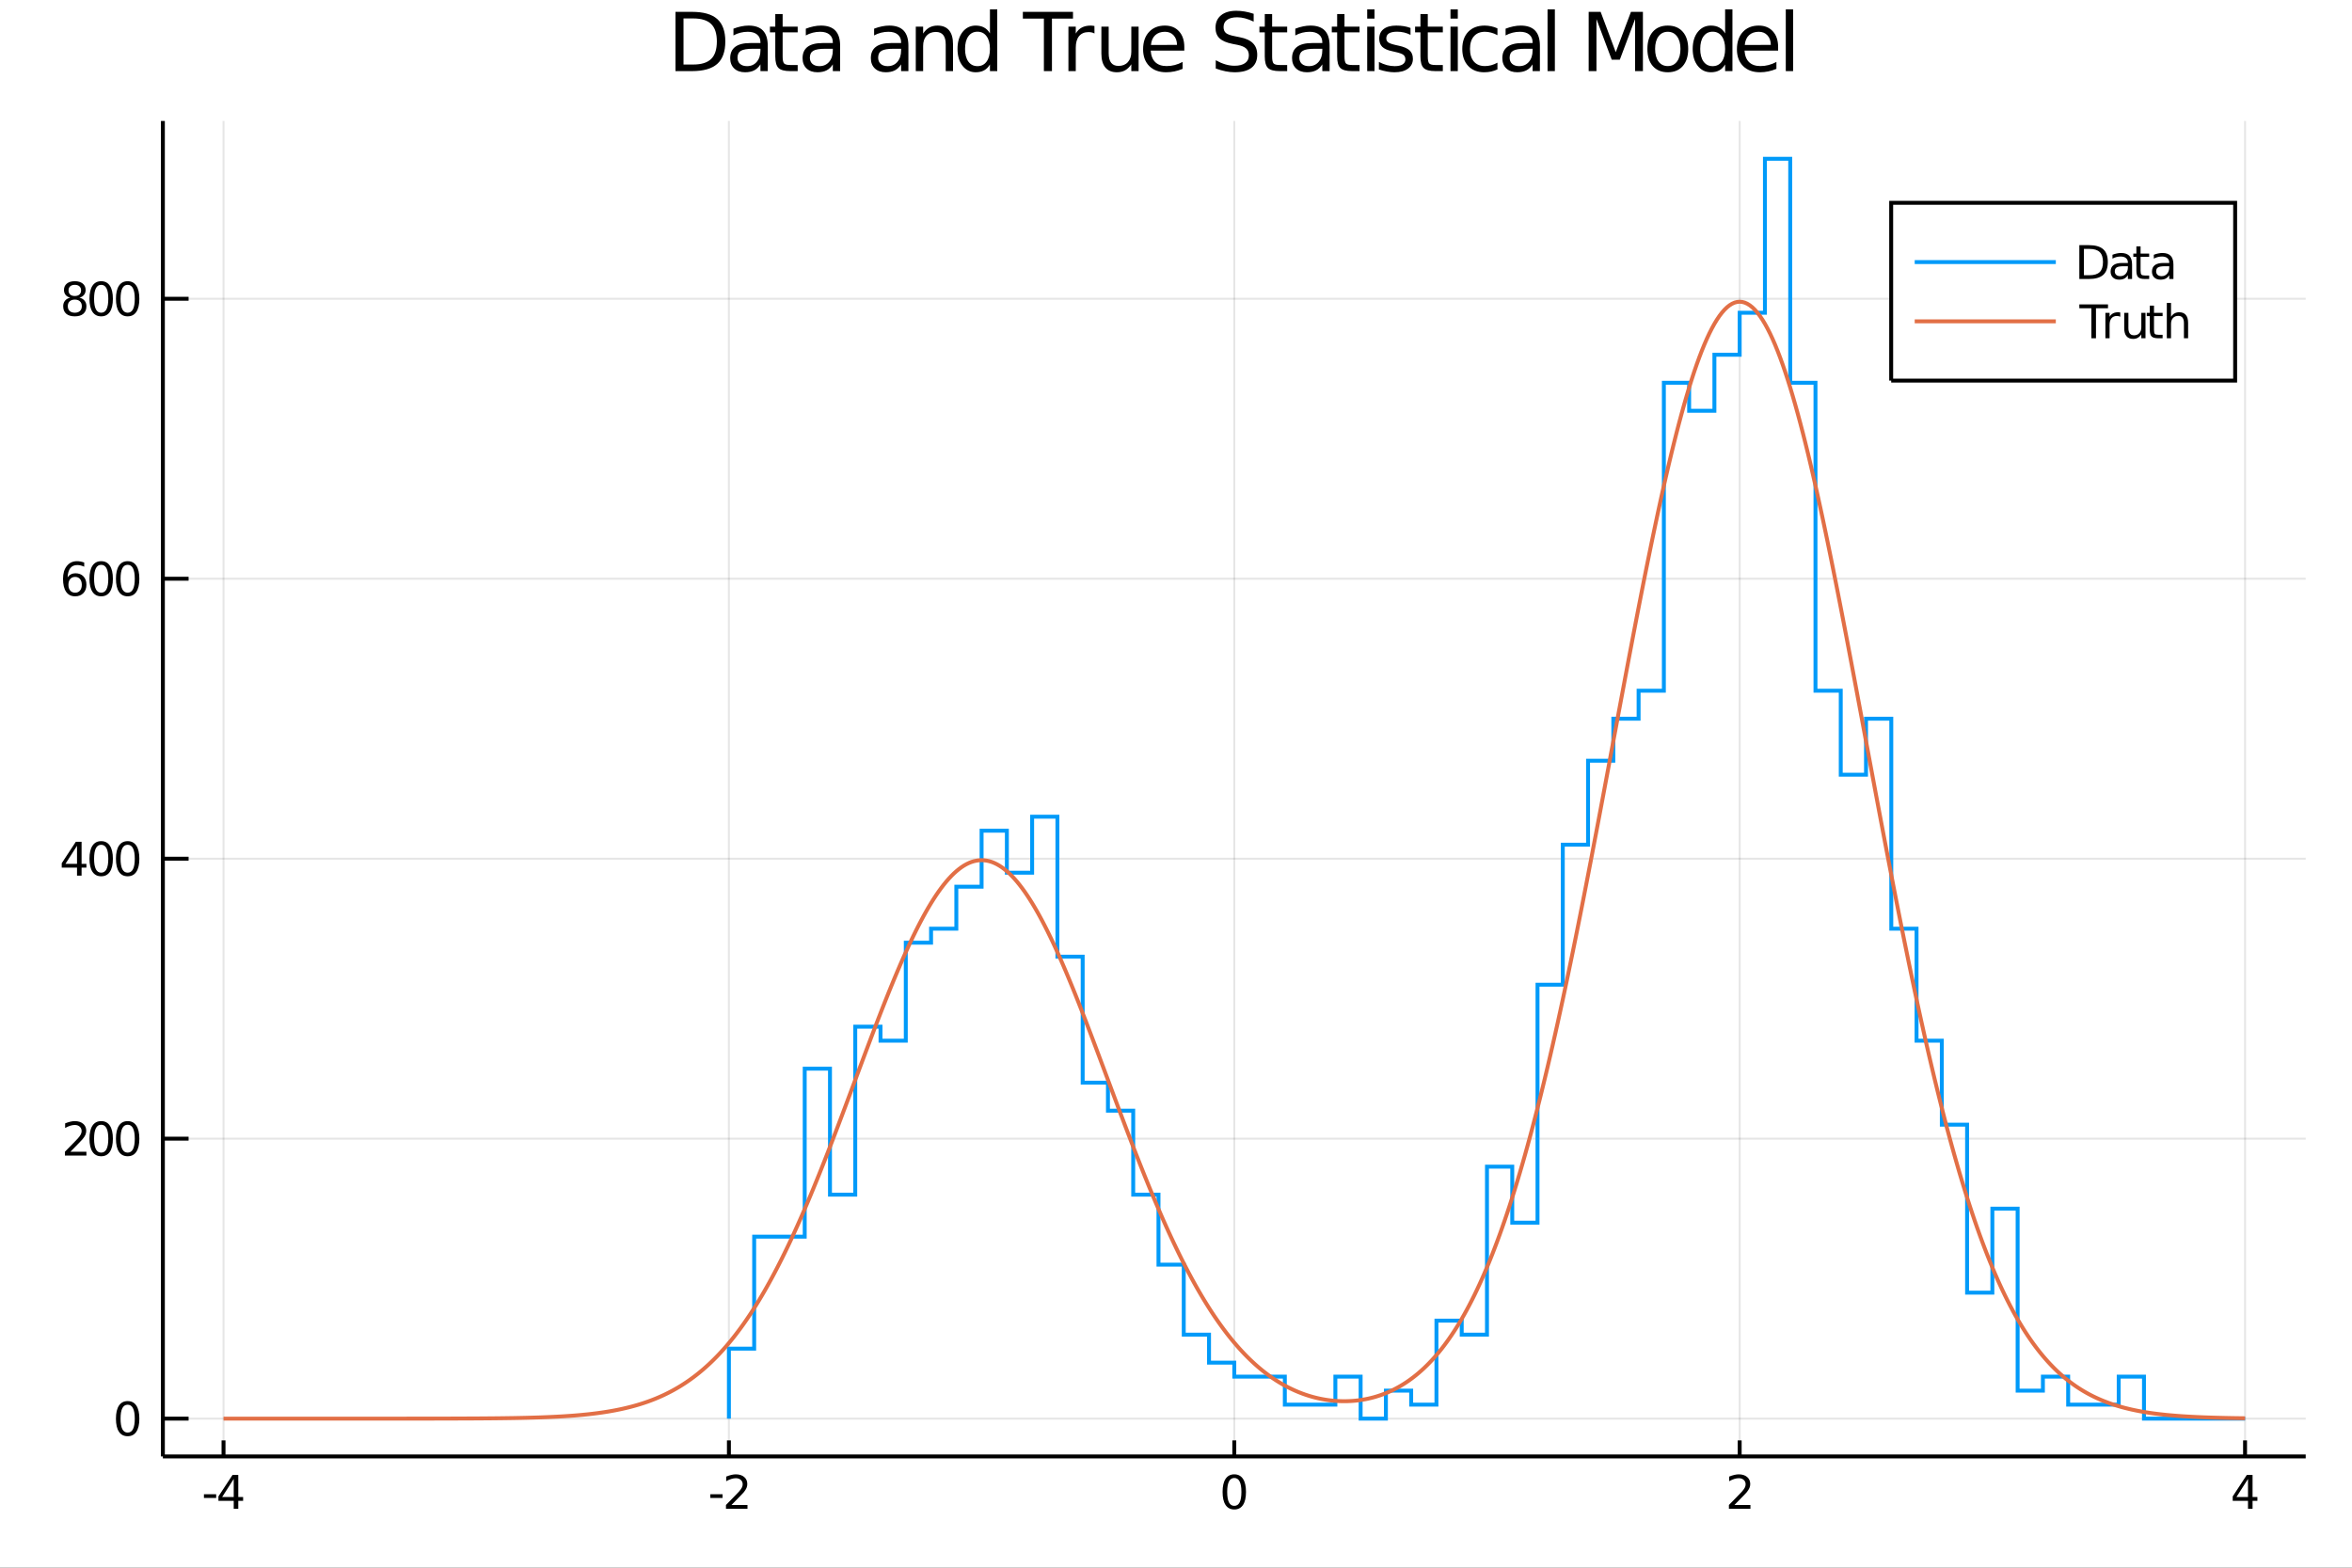 <?xml version="1.0" encoding="utf-8"?>
<svg xmlns="http://www.w3.org/2000/svg" xmlns:xlink="http://www.w3.org/1999/xlink" width="600" height="400" viewBox="0 0 2400 1600">
<rect x="0" y="0" width="2400" height="1600" fill="#333333" stroke="none"/>
<defs>
  <clipPath id="clip370">
    <rect x="0" y="0" width="2400" height="1600"/>
  </clipPath>
</defs>
<path clip-path="url(#clip370)" d="
M0 1600 L2400 1600 L2400 0 L0 0  Z
  " fill="#ffffff" fill-rule="evenodd" fill-opacity="1"/>
<defs>
  <clipPath id="clip371">
    <rect x="480" y="0" width="1681" height="1600"/>
  </clipPath>
</defs>
<path clip-path="url(#clip370)" d="
M166.205 1486.45 L2352.76 1486.45 L2352.76 123.472 L166.205 123.472  Z
  " fill="#ffffff" fill-rule="evenodd" fill-opacity="1"/>
<defs>
  <clipPath id="clip372">
    <rect x="166" y="123" width="2188" height="1364"/>
  </clipPath>
</defs>
<polyline clip-path="url(#clip372)" style="stroke:#000000; stroke-width:2; stroke-opacity:0.1; fill:none" points="
  228.088,1486.45 228.088,123.472 
  "/>
<polyline clip-path="url(#clip372)" style="stroke:#000000; stroke-width:2; stroke-opacity:0.1; fill:none" points="
  743.784,1486.45 743.784,123.472 
  "/>
<polyline clip-path="url(#clip372)" style="stroke:#000000; stroke-width:2; stroke-opacity:0.1; fill:none" points="
  1259.48,1486.45 1259.48,123.472 
  "/>
<polyline clip-path="url(#clip372)" style="stroke:#000000; stroke-width:2; stroke-opacity:0.1; fill:none" points="
  1775.18,1486.45 1775.18,123.472 
  "/>
<polyline clip-path="url(#clip372)" style="stroke:#000000; stroke-width:2; stroke-opacity:0.1; fill:none" points="
  2290.87,1486.45 2290.87,123.472 
  "/>
<polyline clip-path="url(#clip372)" style="stroke:#000000; stroke-width:2; stroke-opacity:0.1; fill:none" points="
  166.205,1447.87 2352.76,1447.87 
  "/>
<polyline clip-path="url(#clip372)" style="stroke:#000000; stroke-width:2; stroke-opacity:0.1; fill:none" points="
  166.205,1162.13 2352.76,1162.13 
  "/>
<polyline clip-path="url(#clip372)" style="stroke:#000000; stroke-width:2; stroke-opacity:0.1; fill:none" points="
  166.205,876.395 2352.76,876.395 
  "/>
<polyline clip-path="url(#clip372)" style="stroke:#000000; stroke-width:2; stroke-opacity:0.1; fill:none" points="
  166.205,590.656 2352.76,590.656 
  "/>
<polyline clip-path="url(#clip372)" style="stroke:#000000; stroke-width:2; stroke-opacity:0.1; fill:none" points="
  166.205,304.916 2352.76,304.916 
  "/>
<polyline clip-path="url(#clip370)" style="stroke:#000000; stroke-width:4; stroke-opacity:1; fill:none" points="
  166.205,1486.45 2352.76,1486.45 
  "/>
<polyline clip-path="url(#clip370)" style="stroke:#000000; stroke-width:4; stroke-opacity:1; fill:none" points="
  166.205,1486.45 166.205,123.472 
  "/>
<polyline clip-path="url(#clip370)" style="stroke:#000000; stroke-width:4; stroke-opacity:1; fill:none" points="
  228.088,1486.45 228.088,1470.09 
  "/>
<polyline clip-path="url(#clip370)" style="stroke:#000000; stroke-width:4; stroke-opacity:1; fill:none" points="
  743.784,1486.45 743.784,1470.09 
  "/>
<polyline clip-path="url(#clip370)" style="stroke:#000000; stroke-width:4; stroke-opacity:1; fill:none" points="
  1259.48,1486.45 1259.48,1470.09 
  "/>
<polyline clip-path="url(#clip370)" style="stroke:#000000; stroke-width:4; stroke-opacity:1; fill:none" points="
  1775.18,1486.45 1775.18,1470.09 
  "/>
<polyline clip-path="url(#clip370)" style="stroke:#000000; stroke-width:4; stroke-opacity:1; fill:none" points="
  2290.87,1486.45 2290.87,1470.09 
  "/>
<polyline clip-path="url(#clip370)" style="stroke:#000000; stroke-width:4; stroke-opacity:1; fill:none" points="
  166.205,1447.87 192.443,1447.87 
  "/>
<polyline clip-path="url(#clip370)" style="stroke:#000000; stroke-width:4; stroke-opacity:1; fill:none" points="
  166.205,1162.13 192.443,1162.13 
  "/>
<polyline clip-path="url(#clip370)" style="stroke:#000000; stroke-width:4; stroke-opacity:1; fill:none" points="
  166.205,876.395 192.443,876.395 
  "/>
<polyline clip-path="url(#clip370)" style="stroke:#000000; stroke-width:4; stroke-opacity:1; fill:none" points="
  166.205,590.656 192.443,590.656 
  "/>
<polyline clip-path="url(#clip370)" style="stroke:#000000; stroke-width:4; stroke-opacity:1; fill:none" points="
  166.205,304.916 192.443,304.916 
  "/>
<path clip-path="url(#clip370)" d="M 0 0 M208.1 1525.04 L220.577 1525.04 L220.577 1528.83 L208.1 1528.83 L208.1 1525.04 Z" fill="#000000" fill-rule="evenodd" fill-opacity="1" /><path clip-path="url(#clip370)" d="M 0 0 M238.493 1509.43 L226.688 1527.88 L238.493 1527.88 L238.493 1509.43 M237.266 1505.36 L243.146 1505.36 L243.146 1527.88 L248.077 1527.88 L248.077 1531.77 L243.146 1531.77 L243.146 1539.92 L238.493 1539.92 L238.493 1531.77 L222.891 1531.77 L222.891 1527.26 L237.266 1505.36 Z" fill="#000000" fill-rule="evenodd" fill-opacity="1" /><path clip-path="url(#clip370)" d="M 0 0 M724.838 1525.04 L737.314 1525.04 L737.314 1528.83 L724.838 1528.83 L724.838 1525.04 Z" fill="#000000" fill-rule="evenodd" fill-opacity="1" /><path clip-path="url(#clip370)" d="M 0 0 M746.412 1535.98 L762.731 1535.98 L762.731 1539.92 L740.787 1539.92 L740.787 1535.98 Q743.449 1533.23 748.032 1528.6 Q752.638 1523.95 753.819 1522.61 Q756.064 1520.08 756.944 1518.35 Q757.847 1516.59 757.847 1514.9 Q757.847 1512.14 755.902 1510.41 Q753.981 1508.67 750.879 1508.67 Q748.68 1508.67 746.226 1509.43 Q743.796 1510.2 741.018 1511.75 L741.018 1507.03 Q743.842 1505.89 746.296 1505.31 Q748.749 1504.73 750.787 1504.73 Q756.157 1504.73 759.351 1507.42 Q762.546 1510.11 762.546 1514.6 Q762.546 1516.73 761.736 1518.65 Q760.948 1520.54 758.842 1523.14 Q758.263 1523.81 755.161 1527.03 Q752.06 1530.22 746.412 1535.98 Z" fill="#000000" fill-rule="evenodd" fill-opacity="1" /><path clip-path="url(#clip370)" d="M 0 0 M1259.48 1508.44 Q1255.87 1508.44 1254.04 1512 Q1252.23 1515.55 1252.23 1522.67 Q1252.23 1529.78 1254.04 1533.35 Q1255.87 1536.89 1259.48 1536.89 Q1263.11 1536.89 1264.92 1533.35 Q1266.75 1529.78 1266.75 1522.67 Q1266.75 1515.55 1264.92 1512 Q1263.11 1508.44 1259.48 1508.44 M1259.48 1504.73 Q1265.29 1504.73 1268.35 1509.34 Q1271.42 1513.92 1271.42 1522.67 Q1271.42 1531.4 1268.35 1536.01 Q1265.29 1540.59 1259.48 1540.59 Q1253.67 1540.59 1250.59 1536.01 Q1247.54 1531.4 1247.54 1522.67 Q1247.54 1513.92 1250.59 1509.34 Q1253.67 1504.73 1259.48 1504.73 Z" fill="#000000" fill-rule="evenodd" fill-opacity="1" /><path clip-path="url(#clip370)" d="M 0 0 M1769.83 1535.98 L1786.15 1535.98 L1786.15 1539.92 L1764.2 1539.92 L1764.2 1535.98 Q1766.87 1533.23 1771.45 1528.6 Q1776.06 1523.95 1777.24 1522.61 Q1779.48 1520.08 1780.36 1518.35 Q1781.26 1516.59 1781.26 1514.9 Q1781.26 1512.14 1779.32 1510.41 Q1777.4 1508.67 1774.3 1508.67 Q1772.1 1508.67 1769.64 1509.43 Q1767.21 1510.2 1764.44 1511.75 L1764.44 1507.03 Q1767.26 1505.89 1769.71 1505.31 Q1772.17 1504.73 1774.2 1504.73 Q1779.57 1504.73 1782.77 1507.42 Q1785.96 1510.11 1785.96 1514.6 Q1785.96 1516.73 1785.15 1518.65 Q1784.37 1520.54 1782.26 1523.14 Q1781.68 1523.81 1778.58 1527.03 Q1775.48 1530.22 1769.83 1535.98 Z" fill="#000000" fill-rule="evenodd" fill-opacity="1" /><path clip-path="url(#clip370)" d="M 0 0 M2293.88 1509.43 L2282.08 1527.88 L2293.88 1527.88 L2293.88 1509.43 M2292.65 1505.36 L2298.53 1505.36 L2298.53 1527.88 L2303.46 1527.88 L2303.46 1531.77 L2298.53 1531.77 L2298.53 1539.92 L2293.88 1539.92 L2293.88 1531.77 L2278.28 1531.77 L2278.28 1527.26 L2292.65 1505.36 Z" fill="#000000" fill-rule="evenodd" fill-opacity="1" /><path clip-path="url(#clip370)" d="M 0 0 M130.26 1433.67 Q126.649 1433.67 124.82 1437.24 Q123.015 1440.78 123.015 1447.91 Q123.015 1455.01 124.82 1458.58 Q126.649 1462.12 130.26 1462.12 Q133.895 1462.12 135.7 1458.58 Q137.529 1455.01 137.529 1447.91 Q137.529 1440.78 135.7 1437.24 Q133.895 1433.67 130.26 1433.67 M130.26 1429.97 Q136.07 1429.97 139.126 1434.57 Q142.205 1439.16 142.205 1447.91 Q142.205 1456.63 139.126 1461.24 Q136.07 1465.82 130.26 1465.82 Q124.45 1465.82 121.371 1461.24 Q118.316 1456.63 118.316 1447.91 Q118.316 1439.16 121.371 1434.57 Q124.45 1429.97 130.26 1429.97 Z" fill="#000000" fill-rule="evenodd" fill-opacity="1" /><path clip-path="url(#clip370)" d="M 0 0 M71.858 1175.48 L88.177 1175.48 L88.177 1179.41 L66.233 1179.41 L66.233 1175.48 Q68.895 1172.72 73.478 1168.09 Q78.085 1163.44 79.265 1162.1 Q81.51 1159.58 82.39 1157.84 Q83.293 1156.08 83.293 1154.39 Q83.293 1151.64 81.349 1149.9 Q79.427 1148.16 76.325 1148.16 Q74.126 1148.16 71.673 1148.93 Q69.242 1149.69 66.464 1151.24 L66.464 1146.52 Q69.288 1145.39 71.742 1144.81 Q74.196 1144.23 76.233 1144.23 Q81.603 1144.23 84.798 1146.91 Q87.992 1149.6 87.992 1154.09 Q87.992 1156.22 87.182 1158.14 Q86.395 1160.04 84.288 1162.63 Q83.71 1163.3 80.608 1166.52 Q77.506 1169.71 71.858 1175.48 Z" fill="#000000" fill-rule="evenodd" fill-opacity="1" /><path clip-path="url(#clip370)" d="M 0 0 M103.247 1147.93 Q99.635 1147.93 97.807 1151.5 Q96.001 1155.04 96.001 1162.17 Q96.001 1169.28 97.807 1172.84 Q99.635 1176.38 103.247 1176.38 Q106.881 1176.38 108.686 1172.84 Q110.515 1169.28 110.515 1162.17 Q110.515 1155.04 108.686 1151.5 Q106.881 1147.93 103.247 1147.93 M103.247 1144.23 Q109.057 1144.23 112.112 1148.84 Q115.191 1153.42 115.191 1162.17 Q115.191 1170.9 112.112 1175.5 Q109.057 1180.09 103.247 1180.09 Q97.436 1180.09 94.358 1175.5 Q91.302 1170.9 91.302 1162.17 Q91.302 1153.42 94.358 1148.84 Q97.436 1144.23 103.247 1144.23 Z" fill="#000000" fill-rule="evenodd" fill-opacity="1" /><path clip-path="url(#clip370)" d="M 0 0 M130.26 1147.93 Q126.649 1147.93 124.82 1151.5 Q123.015 1155.04 123.015 1162.17 Q123.015 1169.28 124.82 1172.84 Q126.649 1176.38 130.26 1176.38 Q133.895 1176.38 135.7 1172.84 Q137.529 1169.28 137.529 1162.17 Q137.529 1155.04 135.7 1151.5 Q133.895 1147.93 130.26 1147.93 M130.26 1144.23 Q136.07 1144.23 139.126 1148.84 Q142.205 1153.42 142.205 1162.17 Q142.205 1170.9 139.126 1175.5 Q136.07 1180.09 130.26 1180.09 Q124.45 1180.09 121.371 1175.5 Q118.316 1170.9 118.316 1162.17 Q118.316 1153.42 121.371 1148.84 Q124.45 1144.23 130.26 1144.23 Z" fill="#000000" fill-rule="evenodd" fill-opacity="1" /><path clip-path="url(#clip370)" d="M 0 0 M78.594 863.189 L66.788 881.638 L78.594 881.638 L78.594 863.189 M77.367 859.115 L83.247 859.115 L83.247 881.638 L88.177 881.638 L88.177 885.527 L83.247 885.527 L83.247 893.675 L78.594 893.675 L78.594 885.527 L62.992 885.527 L62.992 881.013 L77.367 859.115 Z" fill="#000000" fill-rule="evenodd" fill-opacity="1" /><path clip-path="url(#clip370)" d="M 0 0 M103.247 862.193 Q99.635 862.193 97.807 865.758 Q96.001 869.3 96.001 876.43 Q96.001 883.536 97.807 887.101 Q99.635 890.642 103.247 890.642 Q106.881 890.642 108.686 887.101 Q110.515 883.536 110.515 876.43 Q110.515 869.3 108.686 865.758 Q106.881 862.193 103.247 862.193 M103.247 858.49 Q109.057 858.49 112.112 863.096 Q115.191 867.68 115.191 876.43 Q115.191 885.156 112.112 889.763 Q109.057 894.346 103.247 894.346 Q97.436 894.346 94.358 889.763 Q91.302 885.156 91.302 876.43 Q91.302 867.68 94.358 863.096 Q97.436 858.49 103.247 858.49 Z" fill="#000000" fill-rule="evenodd" fill-opacity="1" /><path clip-path="url(#clip370)" d="M 0 0 M130.26 862.193 Q126.649 862.193 124.82 865.758 Q123.015 869.3 123.015 876.43 Q123.015 883.536 124.82 887.101 Q126.649 890.642 130.26 890.642 Q133.895 890.642 135.7 887.101 Q137.529 883.536 137.529 876.43 Q137.529 869.3 135.7 865.758 Q133.895 862.193 130.26 862.193 M130.26 858.49 Q136.07 858.49 139.126 863.096 Q142.205 867.68 142.205 876.43 Q142.205 885.156 139.126 889.763 Q136.07 894.346 130.26 894.346 Q124.45 894.346 121.371 889.763 Q118.316 885.156 118.316 876.43 Q118.316 867.68 121.371 863.096 Q124.45 858.49 130.26 858.49 Z" fill="#000000" fill-rule="evenodd" fill-opacity="1" /><path clip-path="url(#clip370)" d="M 0 0 M76.65 588.792 Q73.501 588.792 71.65 590.945 Q69.821 593.098 69.821 596.848 Q69.821 600.575 71.65 602.75 Q73.501 604.903 76.65 604.903 Q79.798 604.903 81.626 602.75 Q83.478 600.575 83.478 596.848 Q83.478 593.098 81.626 590.945 Q79.798 588.792 76.65 588.792 M85.932 574.14 L85.932 578.399 Q84.173 577.565 82.367 577.126 Q80.585 576.686 78.825 576.686 Q74.196 576.686 71.742 579.811 Q69.311 582.936 68.964 589.255 Q70.33 587.241 72.39 586.176 Q74.45 585.089 76.927 585.089 Q82.135 585.089 85.145 588.26 Q88.177 591.408 88.177 596.848 Q88.177 602.172 85.029 605.389 Q81.881 608.607 76.65 608.607 Q70.654 608.607 67.483 604.024 Q64.312 599.417 64.312 590.69 Q64.312 582.496 68.2 577.635 Q72.089 572.751 78.64 572.751 Q80.399 572.751 82.182 573.098 Q83.987 573.445 85.932 574.14 Z" fill="#000000" fill-rule="evenodd" fill-opacity="1" /><path clip-path="url(#clip370)" d="M 0 0 M103.247 576.454 Q99.635 576.454 97.807 580.019 Q96.001 583.561 96.001 590.69 Q96.001 597.797 97.807 601.362 Q99.635 604.903 103.247 604.903 Q106.881 604.903 108.686 601.362 Q110.515 597.797 110.515 590.69 Q110.515 583.561 108.686 580.019 Q106.881 576.454 103.247 576.454 M103.247 572.751 Q109.057 572.751 112.112 577.357 Q115.191 581.94 115.191 590.69 Q115.191 599.417 112.112 604.024 Q109.057 608.607 103.247 608.607 Q97.436 608.607 94.358 604.024 Q91.302 599.417 91.302 590.69 Q91.302 581.94 94.358 577.357 Q97.436 572.751 103.247 572.751 Z" fill="#000000" fill-rule="evenodd" fill-opacity="1" /><path clip-path="url(#clip370)" d="M 0 0 M130.26 576.454 Q126.649 576.454 124.82 580.019 Q123.015 583.561 123.015 590.69 Q123.015 597.797 124.82 601.362 Q126.649 604.903 130.26 604.903 Q133.895 604.903 135.7 601.362 Q137.529 597.797 137.529 590.69 Q137.529 583.561 135.7 580.019 Q133.895 576.454 130.26 576.454 M130.26 572.751 Q136.07 572.751 139.126 577.357 Q142.205 581.94 142.205 590.69 Q142.205 599.417 139.126 604.024 Q136.07 608.607 130.26 608.607 Q124.45 608.607 121.371 604.024 Q118.316 599.417 118.316 590.69 Q118.316 581.94 121.371 577.357 Q124.45 572.751 130.26 572.751 Z" fill="#000000" fill-rule="evenodd" fill-opacity="1" /><path clip-path="url(#clip370)" d="M 0 0 M76.325 305.785 Q72.992 305.785 71.071 307.567 Q69.173 309.349 69.173 312.474 Q69.173 315.599 71.071 317.382 Q72.992 319.164 76.325 319.164 Q79.659 319.164 81.58 317.382 Q83.501 315.576 83.501 312.474 Q83.501 309.349 81.58 307.567 Q79.682 305.785 76.325 305.785 M71.65 303.794 Q68.64 303.053 66.95 300.993 Q65.284 298.933 65.284 295.97 Q65.284 291.826 68.224 289.419 Q71.186 287.011 76.325 287.011 Q81.487 287.011 84.427 289.419 Q87.367 291.826 87.367 295.97 Q87.367 298.933 85.677 300.993 Q84.01 303.053 81.024 303.794 Q84.404 304.581 86.279 306.872 Q88.177 309.164 88.177 312.474 Q88.177 317.497 85.099 320.183 Q82.043 322.868 76.325 322.868 Q70.608 322.868 67.529 320.183 Q64.474 317.497 64.474 312.474 Q64.474 309.164 66.372 306.872 Q68.27 304.581 71.65 303.794 M69.936 296.41 Q69.936 299.095 71.603 300.599 Q73.293 302.104 76.325 302.104 Q79.335 302.104 81.024 300.599 Q82.737 299.095 82.737 296.41 Q82.737 293.724 81.024 292.22 Q79.335 290.715 76.325 290.715 Q73.293 290.715 71.603 292.22 Q69.936 293.724 69.936 296.41 Z" fill="#000000" fill-rule="evenodd" fill-opacity="1" /><path clip-path="url(#clip370)" d="M 0 0 M103.247 290.715 Q99.635 290.715 97.807 294.28 Q96.001 297.822 96.001 304.951 Q96.001 312.058 97.807 315.622 Q99.635 319.164 103.247 319.164 Q106.881 319.164 108.686 315.622 Q110.515 312.058 110.515 304.951 Q110.515 297.822 108.686 294.28 Q106.881 290.715 103.247 290.715 M103.247 287.011 Q109.057 287.011 112.112 291.618 Q115.191 296.201 115.191 304.951 Q115.191 313.678 112.112 318.284 Q109.057 322.868 103.247 322.868 Q97.436 322.868 94.358 318.284 Q91.302 313.678 91.302 304.951 Q91.302 296.201 94.358 291.618 Q97.436 287.011 103.247 287.011 Z" fill="#000000" fill-rule="evenodd" fill-opacity="1" /><path clip-path="url(#clip370)" d="M 0 0 M130.26 290.715 Q126.649 290.715 124.82 294.28 Q123.015 297.822 123.015 304.951 Q123.015 312.058 124.82 315.622 Q126.649 319.164 130.26 319.164 Q133.895 319.164 135.7 315.622 Q137.529 312.058 137.529 304.951 Q137.529 297.822 135.7 294.28 Q133.895 290.715 130.26 290.715 M130.26 287.011 Q136.07 287.011 139.126 291.618 Q142.205 296.201 142.205 304.951 Q142.205 313.678 139.126 318.284 Q136.07 322.868 130.26 322.868 Q124.45 322.868 121.371 318.284 Q118.316 313.678 118.316 304.951 Q118.316 296.201 121.371 291.618 Q124.45 287.011 130.26 287.011 Z" fill="#000000" fill-rule="evenodd" fill-opacity="1" /><path clip-path="url(#clip370)" d="M 0 0 M697.458 18.82 L697.458 65.852 L707.342 65.852 Q719.859 65.852 725.652 60.18 Q731.485 54.509 731.485 42.275 Q731.485 30.122 725.652 24.492 Q719.859 18.82 707.342 18.82 L697.458 18.82 M689.275 12.096 L706.086 12.096 Q723.667 12.096 731.891 19.428 Q740.114 26.72 740.114 42.275 Q740.114 57.912 731.85 65.244 Q723.586 72.576 706.086 72.576 L689.275 72.576 L689.275 12.096 Z" fill="#000000" fill-rule="evenodd" fill-opacity="1" /><path clip-path="url(#clip370)" d="M 0 0 M768.551 49.769 Q759.518 49.769 756.034 51.835 Q752.55 53.901 752.55 58.884 Q752.55 62.854 755.143 65.203 Q757.776 67.512 762.272 67.512 Q768.47 67.512 772.197 63.137 Q775.964 58.722 775.964 51.43 L775.964 49.769 L768.551 49.769 M783.418 46.691 L783.418 72.576 L775.964 72.576 L775.964 65.689 Q773.412 69.821 769.604 71.806 Q765.797 73.751 760.287 73.751 Q753.32 73.751 749.188 69.862 Q745.096 65.933 745.096 59.37 Q745.096 51.714 750.201 47.825 Q755.345 43.936 765.513 43.936 L775.964 43.936 L775.964 43.207 Q775.964 38.062 772.562 35.267 Q769.199 32.431 763.082 32.431 Q759.194 32.431 755.507 33.363 Q751.821 34.295 748.418 36.158 L748.418 29.272 Q752.51 27.692 756.358 26.922 Q760.206 26.112 763.852 26.112 Q773.696 26.112 778.557 31.216 Q783.418 36.32 783.418 46.691 Z" fill="#000000" fill-rule="evenodd" fill-opacity="1" /><path clip-path="url(#clip370)" d="M 0 0 M798.609 14.324 L798.609 27.206 L813.962 27.206 L813.962 32.999 L798.609 32.999 L798.609 57.628 Q798.609 63.178 800.108 64.758 Q801.647 66.338 806.306 66.338 L813.962 66.338 L813.962 72.576 L806.306 72.576 Q797.677 72.576 794.396 69.376 Q791.115 66.135 791.115 57.628 L791.115 32.999 L785.646 32.999 L785.646 27.206 L791.115 27.206 L791.115 14.324 L798.609 14.324 Z" fill="#000000" fill-rule="evenodd" fill-opacity="1" /><path clip-path="url(#clip370)" d="M 0 0 M842.399 49.769 Q833.366 49.769 829.882 51.835 Q826.398 53.901 826.398 58.884 Q826.398 62.854 828.991 65.203 Q831.624 67.512 836.12 67.512 Q842.318 67.512 846.045 63.137 Q849.812 58.722 849.812 51.43 L849.812 49.769 L842.399 49.769 M857.266 46.691 L857.266 72.576 L849.812 72.576 L849.812 65.689 Q847.26 69.821 843.452 71.806 Q839.645 73.751 834.135 73.751 Q827.168 73.751 823.036 69.862 Q818.944 65.933 818.944 59.37 Q818.944 51.714 824.049 47.825 Q829.193 43.936 839.361 43.936 L849.812 43.936 L849.812 43.207 Q849.812 38.062 846.41 35.267 Q843.047 32.431 836.93 32.431 Q833.042 32.431 829.355 33.363 Q825.669 34.295 822.266 36.158 L822.266 29.272 Q826.358 27.692 830.206 26.922 Q834.054 26.112 837.7 26.112 Q847.544 26.112 852.405 31.216 Q857.266 36.32 857.266 46.691 Z" fill="#000000" fill-rule="evenodd" fill-opacity="1" /><path clip-path="url(#clip370)" d="M 0 0 M912.075 49.769 Q903.041 49.769 899.557 51.835 Q896.074 53.901 896.074 58.884 Q896.074 62.854 898.666 65.203 Q901.299 67.512 905.796 67.512 Q911.994 67.512 915.721 63.137 Q919.488 58.722 919.488 51.43 L919.488 49.769 L912.075 49.769 M926.942 46.691 L926.942 72.576 L919.488 72.576 L919.488 65.689 Q916.936 69.821 913.128 71.806 Q909.32 73.751 903.811 73.751 Q896.843 73.751 892.711 69.862 Q888.62 65.933 888.62 59.37 Q888.62 51.714 893.724 47.825 Q898.869 43.936 909.037 43.936 L919.488 43.936 L919.488 43.207 Q919.488 38.062 916.085 35.267 Q912.723 32.431 906.606 32.431 Q902.717 32.431 899.031 33.363 Q895.345 34.295 891.942 36.158 L891.942 29.272 Q896.033 27.692 899.882 26.922 Q903.73 26.112 907.376 26.112 Q917.219 26.112 922.08 31.216 Q926.942 36.32 926.942 46.691 Z" fill="#000000" fill-rule="evenodd" fill-opacity="1" /><path clip-path="url(#clip370)" d="M 0 0 M972.474 45.192 L972.474 72.576 L965.02 72.576 L965.02 45.435 Q965.02 38.994 962.508 35.794 Q959.997 32.594 954.974 32.594 Q948.938 32.594 945.454 36.442 Q941.97 40.29 941.97 46.934 L941.97 72.576 L934.476 72.576 L934.476 27.206 L941.97 27.206 L941.97 34.254 Q944.644 30.163 948.249 28.138 Q951.895 26.112 956.635 26.112 Q964.453 26.112 968.463 30.973 Q972.474 35.794 972.474 45.192 Z" fill="#000000" fill-rule="evenodd" fill-opacity="1" /><path clip-path="url(#clip370)" d="M 0 0 M1010.15 34.092 L1010.15 9.544 L1017.6 9.544 L1017.6 72.576 L1010.15 72.576 L1010.15 65.77 Q1007.8 69.821 1004.19 71.806 Q1000.63 73.751 995.604 73.751 Q987.381 73.751 982.196 67.188 Q977.051 60.626 977.051 49.931 Q977.051 39.237 982.196 32.675 Q987.381 26.112 995.604 26.112 Q1000.63 26.112 1004.19 28.097 Q1007.8 30.041 1010.15 34.092 M984.748 49.931 Q984.748 58.155 988.11 62.854 Q991.513 67.512 997.427 67.512 Q1003.34 67.512 1006.74 62.854 Q1010.15 58.155 1010.15 49.931 Q1010.15 41.708 1006.74 37.05 Q1003.34 32.35 997.427 32.35 Q991.513 32.35 988.11 37.05 Q984.748 41.708 984.748 49.931 Z" fill="#000000" fill-rule="evenodd" fill-opacity="1" /><path clip-path="url(#clip370)" d="M 0 0 M1043.73 12.096 L1094.89 12.096 L1094.89 18.983 L1073.42 18.983 L1073.42 72.576 L1065.2 72.576 L1065.2 18.983 L1043.73 18.983 L1043.73 12.096 Z" fill="#000000" fill-rule="evenodd" fill-opacity="1" /><path clip-path="url(#clip370)" d="M 0 0 M1116.81 34.173 Q1115.55 33.444 1114.05 33.12 Q1112.59 32.756 1110.81 32.756 Q1104.49 32.756 1101.09 36.888 Q1097.73 40.979 1097.73 48.676 L1097.73 72.576 L1090.23 72.576 L1090.23 27.206 L1097.73 27.206 L1097.73 34.254 Q1100.08 30.122 1103.84 28.138 Q1107.61 26.112 1113 26.112 Q1113.77 26.112 1114.7 26.234 Q1115.63 26.315 1116.77 26.517 L1116.81 34.173 Z" fill="#000000" fill-rule="evenodd" fill-opacity="1" /><path clip-path="url(#clip370)" d="M 0 0 M1123.86 54.671 L1123.86 27.206 L1131.31 27.206 L1131.31 54.387 Q1131.31 60.828 1133.82 64.069 Q1136.33 67.269 1141.36 67.269 Q1147.39 67.269 1150.88 63.421 Q1154.4 59.573 1154.4 52.929 L1154.4 27.206 L1161.85 27.206 L1161.85 72.576 L1154.4 72.576 L1154.4 65.608 Q1151.69 69.74 1148.08 71.766 Q1144.52 73.751 1139.78 73.751 Q1131.96 73.751 1127.91 68.89 Q1123.86 64.029 1123.86 54.671 M1142.61 26.112 L1142.61 26.112 Z" fill="#000000" fill-rule="evenodd" fill-opacity="1" /><path clip-path="url(#clip370)" d="M 0 0 M1208.48 48.028 L1208.48 51.673 L1174.21 51.673 Q1174.69 59.37 1178.83 63.421 Q1183 67.431 1190.41 67.431 Q1194.71 67.431 1198.72 66.378 Q1202.77 65.325 1206.74 63.218 L1206.74 70.267 Q1202.73 71.968 1198.51 72.86 Q1194.3 73.751 1189.97 73.751 Q1179.11 73.751 1172.75 67.431 Q1166.43 61.112 1166.43 50.337 Q1166.43 39.197 1172.43 32.675 Q1178.46 26.112 1188.67 26.112 Q1197.83 26.112 1203.13 32.026 Q1208.48 37.9 1208.48 48.028 M1201.03 45.84 Q1200.94 39.723 1197.58 36.077 Q1194.26 32.431 1188.75 32.431 Q1182.51 32.431 1178.75 35.956 Q1175.02 39.48 1174.45 45.88 L1201.03 45.84 Z" fill="#000000" fill-rule="evenodd" fill-opacity="1" /><path clip-path="url(#clip370)" d="M 0 0 M1279.25 14.081 L1279.25 22.061 Q1274.59 19.833 1270.46 18.739 Q1266.33 17.646 1262.48 17.646 Q1255.79 17.646 1252.15 20.238 Q1248.54 22.831 1248.54 27.611 Q1248.54 31.621 1250.93 33.687 Q1253.36 35.713 1260.09 36.969 L1265.03 37.981 Q1274.19 39.723 1278.52 44.139 Q1282.89 48.514 1282.89 55.886 Q1282.89 64.677 1276.98 69.214 Q1271.11 73.751 1259.72 73.751 Q1255.43 73.751 1250.57 72.778 Q1245.75 71.806 1240.56 69.902 L1240.56 61.477 Q1245.55 64.272 1250.33 65.689 Q1255.11 67.107 1259.72 67.107 Q1266.73 67.107 1270.54 64.353 Q1274.35 61.598 1274.35 56.494 Q1274.35 52.038 1271.59 49.526 Q1268.88 47.015 1262.64 45.759 L1257.66 44.787 Q1248.5 42.964 1244.41 39.075 Q1240.32 35.186 1240.32 28.259 Q1240.32 20.238 1245.95 15.62 Q1251.62 11.002 1261.55 11.002 Q1265.8 11.002 1270.22 11.772 Q1274.63 12.542 1279.25 14.081 Z" fill="#000000" fill-rule="evenodd" fill-opacity="1" /><path clip-path="url(#clip370)" d="M 0 0 M1298.09 14.324 L1298.09 27.206 L1313.44 27.206 L1313.44 32.999 L1298.09 32.999 L1298.09 57.628 Q1298.09 63.178 1299.58 64.758 Q1301.12 66.338 1305.78 66.338 L1313.44 66.338 L1313.44 72.576 L1305.78 72.576 Q1297.15 72.576 1293.87 69.376 Q1290.59 66.135 1290.59 57.628 L1290.59 32.999 L1285.12 32.999 L1285.12 27.206 L1290.59 27.206 L1290.59 14.324 L1298.09 14.324 Z" fill="#000000" fill-rule="evenodd" fill-opacity="1" /><path clip-path="url(#clip370)" d="M 0 0 M1341.88 49.769 Q1332.84 49.769 1329.36 51.835 Q1325.87 53.901 1325.87 58.884 Q1325.87 62.854 1328.47 65.203 Q1331.1 67.512 1335.6 67.512 Q1341.79 67.512 1345.52 63.137 Q1349.29 58.722 1349.29 51.43 L1349.29 49.769 L1341.88 49.769 M1356.74 46.691 L1356.74 72.576 L1349.29 72.576 L1349.29 65.689 Q1346.74 69.821 1342.93 71.806 Q1339.12 73.751 1333.61 73.751 Q1326.64 73.751 1322.51 69.862 Q1318.42 65.933 1318.42 59.37 Q1318.42 51.714 1323.53 47.825 Q1328.67 43.936 1338.84 43.936 L1349.29 43.936 L1349.29 43.207 Q1349.29 38.062 1345.89 35.267 Q1342.52 32.431 1336.41 32.431 Q1332.52 32.431 1328.83 33.363 Q1325.15 34.295 1321.74 36.158 L1321.74 29.272 Q1325.83 27.692 1329.68 26.922 Q1333.53 26.112 1337.18 26.112 Q1347.02 26.112 1351.88 31.216 Q1356.74 36.32 1356.74 46.691 Z" fill="#000000" fill-rule="evenodd" fill-opacity="1" /><path clip-path="url(#clip370)" d="M 0 0 M1371.93 14.324 L1371.93 27.206 L1387.29 27.206 L1387.29 32.999 L1371.93 32.999 L1371.93 57.628 Q1371.93 63.178 1373.43 64.758 Q1374.97 66.338 1379.63 66.338 L1387.29 66.338 L1387.29 72.576 L1379.63 72.576 Q1371 72.576 1367.72 69.376 Q1364.44 66.135 1364.44 57.628 L1364.44 32.999 L1358.97 32.999 L1358.97 27.206 L1364.44 27.206 L1364.44 14.324 L1371.93 14.324 Z" fill="#000000" fill-rule="evenodd" fill-opacity="1" /><path clip-path="url(#clip370)" d="M 0 0 M1395.1 27.206 L1402.56 27.206 L1402.56 72.576 L1395.1 72.576 L1395.1 27.206 M1395.1 9.544 L1402.56 9.544 L1402.56 18.983 L1395.1 18.983 L1395.1 9.544 Z" fill="#000000" fill-rule="evenodd" fill-opacity="1" /><path clip-path="url(#clip370)" d="M 0 0 M1439.3 28.543 L1439.3 35.591 Q1436.14 33.971 1432.74 33.161 Q1429.33 32.35 1425.69 32.35 Q1420.14 32.35 1417.34 34.052 Q1414.59 35.753 1414.59 39.156 Q1414.59 41.749 1416.57 43.248 Q1418.56 44.706 1424.55 46.043 L1427.11 46.61 Q1435.05 48.311 1438.37 51.43 Q1441.73 54.509 1441.73 60.059 Q1441.73 66.378 1436.71 70.064 Q1431.72 73.751 1422.97 73.751 Q1419.33 73.751 1415.36 73.022 Q1411.43 72.333 1407.05 70.915 L1407.05 63.218 Q1411.19 65.365 1415.2 66.459 Q1419.21 67.512 1423.14 67.512 Q1428.4 67.512 1431.24 65.73 Q1434.07 63.907 1434.07 60.626 Q1434.07 57.588 1432.01 55.967 Q1429.98 54.347 1423.06 52.848 L1420.46 52.24 Q1413.54 50.782 1410.46 47.785 Q1407.38 44.746 1407.38 39.48 Q1407.38 33.08 1411.92 29.596 Q1416.45 26.112 1424.8 26.112 Q1428.93 26.112 1432.58 26.72 Q1436.22 27.327 1439.3 28.543 Z" fill="#000000" fill-rule="evenodd" fill-opacity="1" /><path clip-path="url(#clip370)" d="M 0 0 M1456.92 14.324 L1456.92 27.206 L1472.27 27.206 L1472.27 32.999 L1456.92 32.999 L1456.92 57.628 Q1456.92 63.178 1458.42 64.758 Q1459.96 66.338 1464.62 66.338 L1472.27 66.338 L1472.27 72.576 L1464.62 72.576 Q1455.99 72.576 1452.71 69.376 Q1449.43 66.135 1449.43 57.628 L1449.43 32.999 L1443.96 32.999 L1443.96 27.206 L1449.43 27.206 L1449.43 14.324 L1456.92 14.324 Z" fill="#000000" fill-rule="evenodd" fill-opacity="1" /><path clip-path="url(#clip370)" d="M 0 0 M1480.09 27.206 L1487.55 27.206 L1487.55 72.576 L1480.09 72.576 L1480.09 27.206 M1480.09 9.544 L1487.55 9.544 L1487.55 18.983 L1480.09 18.983 L1480.09 9.544 Z" fill="#000000" fill-rule="evenodd" fill-opacity="1" /><path clip-path="url(#clip370)" d="M 0 0 M1528.01 28.948 L1528.01 35.915 Q1524.86 34.173 1521.65 33.323 Q1518.5 32.431 1515.25 32.431 Q1508 32.431 1503.99 37.05 Q1499.98 41.627 1499.98 49.931 Q1499.98 58.236 1503.99 62.854 Q1508 67.431 1515.25 67.431 Q1518.5 67.431 1521.65 66.581 Q1524.86 65.689 1528.01 63.948 L1528.01 70.834 Q1524.9 72.292 1521.53 73.022 Q1518.21 73.751 1514.44 73.751 Q1504.2 73.751 1498.16 67.31 Q1492.12 60.869 1492.12 49.931 Q1492.12 38.832 1498.2 32.472 Q1504.32 26.112 1514.93 26.112 Q1518.37 26.112 1521.65 26.841 Q1524.94 27.53 1528.01 28.948 Z" fill="#000000" fill-rule="evenodd" fill-opacity="1" /><path clip-path="url(#clip370)" d="M 0 0 M1556.45 49.769 Q1547.42 49.769 1543.93 51.835 Q1540.45 53.901 1540.45 58.884 Q1540.45 62.854 1543.04 65.203 Q1545.68 67.512 1550.17 67.512 Q1556.37 67.512 1560.1 63.137 Q1563.87 58.722 1563.87 51.43 L1563.87 49.769 L1556.45 49.769 M1571.32 46.691 L1571.32 72.576 L1563.87 72.576 L1563.87 65.689 Q1561.31 69.821 1557.51 71.806 Q1553.7 73.751 1548.19 73.751 Q1541.22 73.751 1537.09 69.862 Q1533 65.933 1533 59.37 Q1533 51.714 1538.1 47.825 Q1543.25 43.936 1553.41 43.936 L1563.87 43.936 L1563.87 43.207 Q1563.87 38.062 1560.46 35.267 Q1557.1 32.431 1550.98 32.431 Q1547.09 32.431 1543.41 33.363 Q1539.72 34.295 1536.32 36.158 L1536.32 29.272 Q1540.41 27.692 1544.26 26.922 Q1548.11 26.112 1551.75 26.112 Q1561.6 26.112 1566.46 31.216 Q1571.32 36.32 1571.32 46.691 Z" fill="#000000" fill-rule="evenodd" fill-opacity="1" /><path clip-path="url(#clip370)" d="M 0 0 M1579.14 9.544 L1586.59 9.544 L1586.59 72.576 L1579.14 72.576 L1579.14 9.544 Z" fill="#000000" fill-rule="evenodd" fill-opacity="1" /><path clip-path="url(#clip370)" d="M 0 0 M1621.1 12.096 L1633.3 12.096 L1648.73 53.253 L1664.25 12.096 L1676.44 12.096 L1676.44 72.576 L1668.46 72.576 L1668.46 19.469 L1652.86 60.95 L1644.64 60.95 L1629.04 19.469 L1629.04 72.576 L1621.1 72.576 L1621.1 12.096 Z" fill="#000000" fill-rule="evenodd" fill-opacity="1" /><path clip-path="url(#clip370)" d="M 0 0 M1701.84 32.431 Q1695.84 32.431 1692.36 37.131 Q1688.88 41.789 1688.88 49.931 Q1688.88 58.074 1692.32 62.773 Q1695.8 67.431 1701.84 67.431 Q1707.79 67.431 1711.28 62.732 Q1714.76 58.033 1714.76 49.931 Q1714.76 41.87 1711.28 37.171 Q1707.79 32.431 1701.84 32.431 M1701.84 26.112 Q1711.56 26.112 1717.11 32.431 Q1722.66 38.751 1722.66 49.931 Q1722.66 61.071 1717.11 67.431 Q1711.56 73.751 1701.84 73.751 Q1692.08 73.751 1686.53 67.431 Q1681.02 61.071 1681.02 49.931 Q1681.02 38.751 1686.53 32.431 Q1692.08 26.112 1701.84 26.112 Z" fill="#000000" fill-rule="evenodd" fill-opacity="1" /><path clip-path="url(#clip370)" d="M 0 0 M1760.33 34.092 L1760.33 9.544 L1767.79 9.544 L1767.79 72.576 L1760.33 72.576 L1760.33 65.77 Q1757.98 69.821 1754.38 71.806 Q1750.81 73.751 1745.79 73.751 Q1737.57 73.751 1732.38 67.188 Q1727.24 60.626 1727.24 49.931 Q1727.24 39.237 1732.38 32.675 Q1737.57 26.112 1745.79 26.112 Q1750.81 26.112 1754.38 28.097 Q1757.98 30.041 1760.33 34.092 M1734.93 49.931 Q1734.93 58.155 1738.3 62.854 Q1741.7 67.512 1747.61 67.512 Q1753.53 67.512 1756.93 62.854 Q1760.33 58.155 1760.33 49.931 Q1760.33 41.708 1756.93 37.05 Q1753.53 32.35 1747.61 32.35 Q1741.7 32.35 1738.3 37.05 Q1734.93 41.708 1734.93 49.931 Z" fill="#000000" fill-rule="evenodd" fill-opacity="1" /><path clip-path="url(#clip370)" d="M 0 0 M1814.41 48.028 L1814.41 51.673 L1780.14 51.673 Q1780.63 59.37 1784.76 63.421 Q1788.93 67.431 1796.35 67.431 Q1800.64 67.431 1804.65 66.378 Q1808.7 65.325 1812.67 63.218 L1812.67 70.267 Q1808.66 71.968 1804.45 72.86 Q1800.24 73.751 1795.9 73.751 Q1785.04 73.751 1778.68 67.431 Q1772.37 61.112 1772.37 50.337 Q1772.37 39.197 1778.36 32.675 Q1784.4 26.112 1794.6 26.112 Q1803.76 26.112 1809.07 32.026 Q1814.41 37.9 1814.41 48.028 M1806.96 45.84 Q1806.88 39.723 1803.52 36.077 Q1800.19 32.431 1794.69 32.431 Q1788.45 32.431 1784.68 35.956 Q1780.95 39.48 1780.39 45.88 L1806.96 45.84 Z" fill="#000000" fill-rule="evenodd" fill-opacity="1" /><path clip-path="url(#clip370)" d="M 0 0 M1822.23 9.544 L1829.69 9.544 L1829.69 72.576 L1822.23 72.576 L1822.23 9.544 Z" fill="#000000" fill-rule="evenodd" fill-opacity="1" /><polyline clip-path="url(#clip372)" style="stroke:#009af9; stroke-width:4; stroke-opacity:1; fill:none" points="
  743.784,1447.87 743.784,1376.44 769.569,1376.44 769.569,1262.14 795.354,1262.14 821.139,1262.14 821.139,1090.7 846.923,1090.7 846.923,1219.28 
  872.708,1219.28 872.708,1047.84 898.493,1047.84 898.493,1062.13 924.278,1062.13 924.278,962.117 950.063,962.117 950.063,947.83 975.847,947.83 975.847,904.969 
  1001.63,904.969 1001.63,847.821 1027.42,847.821 1027.42,890.682 1053.2,890.682 1053.2,833.534 1078.99,833.534 1078.99,976.403 1104.77,976.403 1104.77,1104.99 
  1130.56,1104.99 1130.56,1133.56 1156.34,1133.56 1156.34,1219.28 1182.13,1219.28 1182.13,1290.72 1207.91,1290.72 1207.91,1362.15 1233.7,1362.15 1233.7,1390.73 
  1259.48,1390.73 1259.48,1405.01 1285.27,1405.01 1311.05,1405.01 1311.05,1433.59 1336.83,1433.59 1362.62,1433.59 1362.62,1405.01 
  1388.4,1405.01 1388.4,1447.87 1414.19,1447.87 1414.19,1419.3 1439.97,1419.3 1439.97,1433.59 1465.76,1433.59 1465.76,1347.86 1491.54,1347.86 1491.54,1362.15 
  1517.33,1362.15 1517.33,1190.71 1543.11,1190.71 1543.11,1247.86 1568.9,1247.86 1568.9,1004.98 1594.68,1004.98 1594.68,862.108 1620.47,862.108 1620.47,776.386 
  1646.25,776.386 1646.25,733.525 1672.04,733.525 1672.04,704.951 1697.82,704.951 1697.82,390.638 1723.61,390.638 1723.61,419.212 1749.39,419.212 1749.39,362.064 
  1775.18,362.064 1775.18,319.203 1800.96,319.203 1800.96,162.047 1826.75,162.047 1826.75,390.638 1852.53,390.638 1852.53,704.951 1878.32,704.951 1878.32,790.673 
  1904.1,790.673 1904.1,733.525 1929.89,733.525 1929.89,947.83 1955.67,947.83 1955.67,1062.13 1981.45,1062.13 1981.45,1147.85 2007.24,1147.85 2007.24,1319.29 
  2033.02,1319.29 2033.02,1233.57 2058.81,1233.57 2058.81,1419.3 2084.59,1419.3 2084.59,1405.01 2110.38,1405.01 2110.38,1433.59 2136.16,1433.59 
  2161.95,1433.59 2161.95,1405.01 2187.73,1405.01 2187.73,1447.87 2213.52,1447.87 2239.3,1447.87 2265.09,1447.87 
  2290.87,1447.87 
  "/>
<polyline clip-path="url(#clip372)" style="stroke:#e26f46; stroke-width:4; stroke-opacity:1; fill:none" points="
  228.088,1447.87 230.667,1447.87 233.245,1447.87 235.824,1447.87 238.402,1447.87 240.981,1447.87 243.559,1447.87 246.138,1447.87 248.716,1447.87 251.295,1447.87 
  253.873,1447.87 256.451,1447.87 259.03,1447.87 261.608,1447.87 264.187,1447.87 266.765,1447.87 269.344,1447.87 271.922,1447.87 274.501,1447.87 277.079,1447.87 
  279.658,1447.87 282.236,1447.87 284.815,1447.87 287.393,1447.87 289.972,1447.87 292.55,1447.87 295.129,1447.87 297.707,1447.87 300.286,1447.87 302.864,1447.87 
  305.443,1447.87 308.021,1447.87 310.6,1447.87 313.178,1447.87 315.757,1447.87 318.335,1447.87 320.913,1447.87 323.492,1447.87 326.07,1447.87 328.649,1447.87 
  331.227,1447.87 333.806,1447.87 336.384,1447.87 338.963,1447.87 341.541,1447.87 344.12,1447.87 346.698,1447.87 349.277,1447.87 351.855,1447.87 354.434,1447.87 
  357.012,1447.87 359.591,1447.87 362.169,1447.87 364.748,1447.87 367.326,1447.87 369.905,1447.87 372.483,1447.87 375.062,1447.87 377.64,1447.87 380.219,1447.87 
  382.797,1447.87 385.375,1447.87 387.954,1447.87 390.532,1447.87 393.111,1447.86 395.689,1447.86 398.268,1447.86 400.846,1447.86 403.425,1447.86 406.003,1447.86 
  408.582,1447.86 411.16,1447.86 413.739,1447.86 416.317,1447.85 418.896,1447.85 421.474,1447.85 424.053,1447.85 426.631,1447.85 429.21,1447.84 431.788,1447.84 
  434.367,1447.84 436.945,1447.83 439.524,1447.83 442.102,1447.83 444.681,1447.82 447.259,1447.82 449.837,1447.81 452.416,1447.81 454.994,1447.8 457.573,1447.8 
  460.151,1447.79 462.73,1447.78 465.308,1447.77 467.887,1447.76 470.465,1447.76 473.044,1447.75 475.622,1447.73 478.201,1447.72 480.779,1447.71 483.358,1447.7 
  485.936,1447.68 488.515,1447.67 491.093,1447.65 493.672,1447.63 496.25,1447.61 498.829,1447.59 501.407,1447.57 503.986,1447.54 506.564,1447.52 509.143,1447.49 
  511.721,1447.46 514.299,1447.42 516.878,1447.39 519.456,1447.35 522.035,1447.31 524.613,1447.27 527.192,1447.22 529.77,1447.17 532.349,1447.12 534.927,1447.06 
  537.506,1447 540.084,1446.93 542.663,1446.86 545.241,1446.79 547.82,1446.71 550.398,1446.63 552.977,1446.54 555.555,1446.44 558.134,1446.34 560.712,1446.23 
  563.291,1446.11 565.869,1445.99 568.448,1445.86 571.026,1445.72 573.605,1445.57 576.183,1445.41 578.762,1445.24 581.34,1445.07 583.918,1444.88 586.497,1444.68 
  589.075,1444.47 591.654,1444.24 594.232,1444 596.811,1443.75 599.389,1443.49 601.968,1443.21 604.546,1442.91 607.125,1442.59 609.703,1442.26 612.282,1441.91 
  614.86,1441.54 617.439,1441.15 620.017,1440.74 622.596,1440.31 625.174,1439.85 627.753,1439.37 630.331,1438.86 632.91,1438.33 635.488,1437.77 638.067,1437.18 
  640.645,1436.56 643.224,1435.92 645.802,1435.23 648.38,1434.52 650.959,1433.77 653.537,1432.98 656.116,1432.16 658.694,1431.3 661.273,1430.4 663.851,1429.45 
  666.43,1428.47 669.008,1427.44 671.587,1426.36 674.165,1425.23 676.744,1424.06 679.322,1422.83 681.901,1421.55 684.479,1420.22 687.058,1418.83 689.636,1417.38 
  692.215,1415.88 694.793,1414.31 697.372,1412.68 699.95,1410.99 702.529,1409.23 705.107,1407.4 707.686,1405.51 710.264,1403.54 712.842,1401.5 715.421,1399.38 
  717.999,1397.19 720.578,1394.92 723.156,1392.57 725.735,1390.14 728.313,1387.63 730.892,1385.03 733.47,1382.35 736.049,1379.58 738.627,1376.72 741.206,1373.78 
  743.784,1370.74 746.363,1367.6 748.941,1364.38 751.52,1361.06 754.098,1357.64 756.677,1354.13 759.255,1350.52 761.834,1346.81 764.412,1343 766.991,1339.09 
  769.569,1335.08 772.148,1330.97 774.726,1326.75 777.304,1322.44 779.883,1318.02 782.461,1313.51 785.04,1308.89 787.618,1304.17 790.197,1299.34 792.775,1294.42 
  795.354,1289.4 797.932,1284.28 800.511,1279.06 803.089,1273.75 805.668,1268.34 808.246,1262.83 810.825,1257.23 813.403,1251.55 815.982,1245.77 818.56,1239.91 
  821.139,1233.96 823.717,1227.93 826.296,1221.82 828.874,1215.63 831.453,1209.37 834.031,1203.04 836.61,1196.64 839.188,1190.18 841.766,1183.65 844.345,1177.07 
  846.923,1170.44 849.502,1163.76 852.08,1157.03 854.659,1150.26 857.237,1143.46 859.816,1136.63 862.394,1129.77 864.973,1122.89 867.551,1115.99 870.13,1109.08 
  872.708,1102.17 875.287,1095.26 877.865,1088.35 880.444,1081.45 883.022,1074.57 885.601,1067.72 888.179,1060.89 890.758,1054.1 893.336,1047.35 895.915,1040.64 
  898.493,1033.99 901.072,1027.4 903.65,1020.88 906.228,1014.42 908.807,1008.05 911.385,1001.76 913.964,995.558 916.542,989.456 919.121,983.458 921.699,977.569 
  924.278,971.797 926.856,966.146 929.435,960.622 932.013,955.233 934.592,949.983 937.17,944.879 939.749,939.925 942.327,935.128 944.906,930.493 947.484,926.024 
  950.063,921.727 952.641,917.607 955.22,913.669 957.798,909.916 960.377,906.354 962.955,902.986 965.534,899.816 968.112,896.849 970.69,894.087 973.269,891.534 
  975.847,889.192 978.426,887.065 981.004,885.155 983.583,883.464 986.161,881.995 988.74,880.749 991.318,879.727 993.897,878.931 996.475,878.362 999.054,878.02 
  1001.63,877.906 1004.21,878.02 1006.79,878.362 1009.37,878.931 1011.95,879.727 1014.52,880.749 1017.1,881.995 1019.68,883.464 1022.26,885.155 1024.84,887.065 
  1027.42,889.192 1030,891.534 1032.57,894.087 1035.15,896.849 1037.73,899.816 1040.31,902.986 1042.89,906.354 1045.47,909.916 1048.04,913.668 1050.62,917.607 
  1053.2,921.727 1055.78,926.024 1058.36,930.492 1060.94,935.128 1063.52,939.925 1066.09,944.879 1068.67,949.983 1071.25,955.233 1073.83,960.622 1076.41,966.145 
  1078.99,971.796 1081.57,977.569 1084.14,983.457 1086.72,989.456 1089.3,995.557 1091.88,1001.76 1094.46,1008.05 1097.04,1014.42 1099.61,1020.87 1102.19,1027.4 
  1104.77,1033.99 1107.35,1040.64 1109.93,1047.35 1112.51,1054.1 1115.09,1060.89 1117.66,1067.72 1120.24,1074.57 1122.82,1081.45 1125.4,1088.35 1127.98,1095.25 
  1130.56,1102.17 1133.13,1109.08 1135.71,1115.99 1138.29,1122.88 1140.87,1129.76 1143.45,1136.62 1146.03,1143.45 1148.61,1150.26 1151.18,1157.02 1153.76,1163.75 
  1156.34,1170.43 1158.92,1177.06 1161.5,1183.64 1164.08,1190.16 1166.65,1196.62 1169.23,1203.02 1171.81,1209.35 1174.39,1215.61 1176.97,1221.79 1179.55,1227.9 
  1182.13,1233.93 1184.7,1239.87 1187.28,1245.74 1189.86,1251.51 1192.44,1257.19 1195.02,1262.79 1197.6,1268.29 1200.18,1273.69 1202.75,1279 1205.33,1284.22 
  1207.91,1289.33 1210.49,1294.34 1213.07,1299.26 1215.65,1304.07 1218.22,1308.79 1220.8,1313.4 1223.38,1317.9 1225.96,1322.31 1228.54,1326.61 1231.12,1330.81 
  1233.7,1334.91 1236.27,1338.9 1238.85,1342.8 1241.43,1346.59 1244.01,1350.28 1246.59,1353.87 1249.17,1357.36 1251.74,1360.76 1254.32,1364.05 1256.9,1367.25 
  1259.48,1370.35 1262.06,1373.36 1264.64,1376.28 1267.22,1379.1 1269.79,1381.83 1272.37,1384.47 1274.95,1387.02 1277.53,1389.48 1280.11,1391.86 1282.69,1394.15 
  1285.27,1396.36 1287.84,1398.48 1290.42,1400.53 1293,1402.49 1295.58,1404.38 1298.16,1406.19 1300.74,1407.92 1303.31,1409.58 1305.89,1411.17 1308.47,1412.68 
  1311.05,1414.13 1313.63,1415.51 1316.21,1416.81 1318.79,1418.05 1321.36,1419.23 1323.94,1420.34 1326.52,1421.38 1329.1,1422.37 1331.68,1423.29 1334.26,1424.15 
  1336.83,1424.95 1339.41,1425.69 1341.99,1426.37 1344.57,1426.99 1347.15,1427.56 1349.73,1428.06 1352.31,1428.51 1354.88,1428.91 1357.46,1429.25 1360.04,1429.53 
  1362.62,1429.75 1365.2,1429.92 1367.78,1430.03 1370.35,1430.09 1372.93,1430.09 1375.51,1430.03 1378.09,1429.92 1380.67,1429.75 1383.25,1429.52 1385.83,1429.23 
  1388.4,1428.88 1390.98,1428.47 1393.56,1428 1396.14,1427.46 1398.72,1426.86 1401.3,1426.2 1403.88,1425.47 1406.45,1424.67 1409.03,1423.8 1411.61,1422.86 
  1414.19,1421.85 1416.77,1420.76 1419.35,1419.6 1421.92,1418.36 1424.5,1417.04 1427.08,1415.64 1429.66,1414.15 1432.24,1412.57 1434.82,1410.91 1437.4,1409.15 
  1439.97,1407.3 1442.55,1405.35 1445.13,1403.31 1447.71,1401.16 1450.29,1398.9 1452.87,1396.54 1455.44,1394.07 1458.02,1391.48 1460.6,1388.78 1463.18,1385.96 
  1465.76,1383.01 1468.34,1379.94 1470.92,1376.74 1473.49,1373.4 1476.07,1369.93 1478.65,1366.32 1481.23,1362.57 1483.81,1358.68 1486.39,1354.64 1488.97,1350.44 
  1491.54,1346.09 1494.12,1341.58 1496.7,1336.91 1499.28,1332.08 1501.86,1327.08 1504.44,1321.91 1507.01,1316.57 1509.59,1311.05 1512.17,1305.35 1514.75,1299.47 
  1517.33,1293.41 1519.91,1287.16 1522.49,1280.72 1525.06,1274.09 1527.64,1267.27 1530.22,1260.26 1532.8,1253.04 1535.38,1245.63 1537.96,1238.02 1540.53,1230.21 
  1543.11,1222.2 1545.69,1213.98 1548.27,1205.56 1550.85,1196.94 1553.43,1188.11 1556.01,1179.08 1558.58,1169.85 1561.16,1160.41 1563.74,1150.77 1566.32,1140.93 
  1568.9,1130.89 1571.48,1120.66 1574.05,1110.22 1576.63,1099.59 1579.21,1088.78 1581.79,1077.77 1584.37,1066.58 1586.95,1055.2 1589.53,1043.65 1592.1,1031.92 
  1594.68,1020.03 1597.26,1007.97 1599.84,995.751 1602.42,983.379 1605,970.859 1607.58,958.197 1610.15,945.4 1612.73,932.475 1615.31,919.428 1617.89,906.268 
  1620.47,893.002 1623.05,879.638 1625.62,866.185 1628.2,852.652 1630.78,839.047 1633.36,825.381 1635.94,811.662 1638.52,797.9 1641.1,784.107 1643.67,770.292 
  1646.25,756.466 1648.83,742.64 1651.41,728.825 1653.99,715.033 1656.57,701.274 1659.14,687.562 1661.72,673.908 1664.3,660.323 1666.88,646.82 1669.46,633.412 
  1672.04,620.11 1674.62,606.928 1677.19,593.877 1679.77,580.971 1682.35,568.221 1684.93,555.641 1687.51,543.243 1690.09,531.039 1692.66,519.043 1695.24,507.265 
  1697.82,495.72 1700.4,484.418 1702.98,473.372 1705.56,462.593 1708.14,452.093 1710.71,441.884 1713.29,431.977 1715.87,422.383 1718.45,413.112 1721.03,404.175 
  1723.61,395.581 1726.19,387.341 1728.76,379.464 1731.34,371.959 1733.92,364.834 1736.5,358.099 1739.08,351.76 1741.66,345.825 1744.23,340.301 1746.81,335.194 
  1749.39,330.511 1751.97,326.257 1754.55,322.437 1757.13,319.056 1759.71,316.117 1762.28,313.624 1764.86,311.581 1767.44,309.989 1770.02,308.85 1772.6,308.167 
  1775.18,307.939 1777.75,308.167 1780.33,308.85 1782.91,309.989 1785.49,311.581 1788.07,313.624 1790.65,316.117 1793.23,319.056 1795.8,322.437 1798.38,326.257 
  1800.96,330.511 1803.54,335.194 1806.12,340.301 1808.7,345.825 1811.28,351.76 1813.85,358.099 1816.43,364.834 1819.01,371.959 1821.59,379.464 1824.17,387.341 
  1826.75,395.581 1829.32,404.175 1831.9,413.112 1834.48,422.383 1837.06,431.977 1839.64,441.885 1842.22,452.094 1844.8,462.593 1847.37,473.372 1849.95,484.418 
  1852.53,495.72 1855.11,507.266 1857.69,519.043 1860.27,531.04 1862.84,543.243 1865.42,555.641 1868,568.222 1870.58,580.971 1873.16,593.878 1875.74,606.928 
  1878.32,620.111 1880.89,633.413 1883.47,646.821 1886.05,660.324 1888.63,673.909 1891.21,687.563 1893.79,701.276 1896.36,715.034 1898.94,728.827 1901.52,742.642 
  1904.1,756.468 1906.68,770.294 1909.26,784.11 1911.84,797.903 1914.41,811.665 1916.99,825.384 1919.57,839.051 1922.15,852.656 1924.73,866.19 1927.31,879.643 
  1929.89,893.008 1932.46,906.274 1935.04,919.435 1937.62,932.482 1940.2,945.408 1942.78,958.206 1945.36,970.869 1947.93,983.39 1950.51,995.763 1953.09,1007.98 
  1955.67,1020.04 1958.25,1031.94 1960.83,1043.67 1963.41,1055.22 1965.98,1066.6 1968.56,1077.79 1971.14,1088.8 1973.72,1099.62 1976.3,1110.25 1978.88,1120.69 
  1981.45,1130.93 1984.03,1140.97 1986.61,1150.82 1989.19,1160.46 1991.77,1169.9 1994.35,1179.14 1996.93,1188.17 1999.5,1197.01 2002.08,1205.63 2004.66,1214.06 
  2007.24,1222.28 2009.82,1230.3 2012.4,1238.12 2014.97,1245.74 2017.55,1253.16 2020.13,1260.38 2022.71,1267.41 2025.29,1274.24 2027.87,1280.88 2030.45,1287.34 
  2033.02,1293.6 2035.6,1299.68 2038.18,1305.57 2040.76,1311.29 2043.34,1316.83 2045.92,1322.19 2048.5,1327.39 2051.07,1332.41 2053.65,1337.27 2056.23,1341.97 
  2058.81,1346.51 2061.39,1350.89 2063.97,1355.12 2066.54,1359.2 2069.12,1363.14 2071.7,1366.93 2074.28,1370.59 2076.86,1374.11 2079.44,1377.49 2082.02,1380.75 
  2084.59,1383.88 2087.17,1386.89 2089.75,1389.79 2092.33,1392.56 2094.91,1395.23 2097.49,1397.79 2100.06,1400.24 2102.64,1402.59 2105.22,1404.84 2107.8,1407 
  2110.38,1409.06 2112.96,1411.04 2115.54,1412.92 2118.11,1414.73 2120.69,1416.45 2123.27,1418.1 2125.85,1419.67 2128.43,1421.17 2131.01,1422.6 2133.59,1423.96 
  2136.16,1425.26 2138.74,1426.49 2141.32,1427.67 2143.9,1428.79 2146.48,1429.85 2149.06,1430.86 2151.63,1431.83 2154.21,1432.74 2156.79,1433.61 2159.37,1434.43 
  2161.95,1435.21 2164.53,1435.95 2167.11,1436.65 2169.68,1437.31 2172.26,1437.94 2174.84,1438.54 2177.42,1439.1 2180,1439.63 2182.58,1440.14 2185.15,1440.61 
  2187.73,1441.06 2190.31,1441.48 2192.89,1441.88 2195.47,1442.26 2198.05,1442.62 2200.63,1442.95 2203.2,1443.27 2205.78,1443.56 2208.36,1443.84 2210.94,1444.11 
  2213.52,1444.35 2216.1,1444.58 2218.67,1444.8 2221.25,1445.01 2223.83,1445.2 2226.41,1445.38 2228.99,1445.55 2231.57,1445.71 2234.15,1445.86 2236.72,1445.99 
  2239.3,1446.12 2241.88,1446.25 2244.46,1446.36 2247.04,1446.47 2249.62,1446.57 2252.2,1446.66 2254.77,1446.75 2257.35,1446.83 2259.93,1446.9 2262.51,1446.97 
  2265.09,1447.04 2267.67,1447.1 2270.24,1447.16 2272.82,1447.21 2275.4,1447.26 2277.98,1447.31 2280.56,1447.35 2283.14,1447.39 2285.72,1447.42 2288.29,1447.46 
  2290.87,1447.49 
  "/>
<path clip-path="url(#clip370)" d="
M1929.78 388.432 L2280.76 388.432 L2280.76 206.992 L1929.78 206.992  Z
  " fill="#ffffff" fill-rule="evenodd" fill-opacity="1"/>
<polyline clip-path="url(#clip370)" style="stroke:#000000; stroke-width:4; stroke-opacity:1; fill:none" points="
  1929.78,388.432 2280.76,388.432 2280.76,206.992 1929.78,206.992 1929.78,388.432 
  "/>
<polyline clip-path="url(#clip370)" style="stroke:#009af9; stroke-width:4; stroke-opacity:1; fill:none" points="
  1953.78,267.472 2097.78,267.472 
  "/>
<path clip-path="url(#clip370)" d="M 0 0 M2126.46 254.035 L2126.46 280.91 L2132.11 280.91 Q2139.26 280.91 2142.57 277.669 Q2145.9 274.428 2145.9 267.437 Q2145.9 260.493 2142.57 257.275 Q2139.26 254.035 2132.11 254.035 L2126.46 254.035 M2121.78 250.192 L2131.39 250.192 Q2141.44 250.192 2146.14 254.382 Q2150.84 258.549 2150.84 267.437 Q2150.84 276.373 2146.11 280.562 Q2141.39 284.752 2131.39 284.752 L2121.78 284.752 L2121.78 250.192 Z" fill="#000000" fill-rule="evenodd" fill-opacity="1" /><path clip-path="url(#clip370)" d="M 0 0 M2167.08 271.72 Q2161.92 271.72 2159.93 272.9 Q2157.94 274.081 2157.94 276.928 Q2157.94 279.197 2159.42 280.539 Q2160.93 281.859 2163.5 281.859 Q2167.04 281.859 2169.17 279.359 Q2171.32 276.836 2171.32 272.669 L2171.32 271.72 L2167.08 271.72 M2175.58 269.961 L2175.58 284.752 L2171.32 284.752 L2171.32 280.817 Q2169.86 283.178 2167.69 284.312 Q2165.51 285.423 2162.36 285.423 Q2158.38 285.423 2156.02 283.201 Q2153.68 280.956 2153.68 277.206 Q2153.68 272.831 2156.6 270.609 Q2159.54 268.386 2165.35 268.386 L2171.32 268.386 L2171.32 267.97 Q2171.32 265.03 2169.38 263.433 Q2167.46 261.812 2163.96 261.812 Q2161.74 261.812 2159.63 262.345 Q2157.52 262.877 2155.58 263.942 L2155.58 260.007 Q2157.92 259.104 2160.12 258.664 Q2162.32 258.201 2164.4 258.201 Q2170.02 258.201 2172.8 261.118 Q2175.58 264.035 2175.58 269.961 Z" fill="#000000" fill-rule="evenodd" fill-opacity="1" /><path clip-path="url(#clip370)" d="M 0 0 M2184.26 251.465 L2184.26 258.826 L2193.03 258.826 L2193.03 262.137 L2184.26 262.137 L2184.26 276.211 Q2184.26 279.382 2185.12 280.285 Q2186 281.187 2188.66 281.187 L2193.03 281.187 L2193.03 284.752 L2188.66 284.752 Q2183.73 284.752 2181.85 282.923 Q2179.98 281.072 2179.98 276.211 L2179.98 262.137 L2176.85 262.137 L2176.85 258.826 L2179.98 258.826 L2179.98 251.465 L2184.26 251.465 Z" fill="#000000" fill-rule="evenodd" fill-opacity="1" /><path clip-path="url(#clip370)" d="M 0 0 M2209.28 271.72 Q2204.12 271.72 2202.13 272.9 Q2200.14 274.081 2200.14 276.928 Q2200.14 279.197 2201.62 280.539 Q2203.13 281.859 2205.7 281.859 Q2209.24 281.859 2211.37 279.359 Q2213.52 276.836 2213.52 272.669 L2213.52 271.72 L2209.28 271.72 M2217.78 269.961 L2217.78 284.752 L2213.52 284.752 L2213.52 280.817 Q2212.06 283.178 2209.89 284.312 Q2207.71 285.423 2204.56 285.423 Q2200.58 285.423 2198.22 283.201 Q2195.88 280.956 2195.88 277.206 Q2195.88 272.831 2198.8 270.609 Q2201.74 268.386 2207.55 268.386 L2213.52 268.386 L2213.52 267.97 Q2213.52 265.03 2211.58 263.433 Q2209.65 261.812 2206.16 261.812 Q2203.94 261.812 2201.83 262.345 Q2199.72 262.877 2197.78 263.942 L2197.78 260.007 Q2200.12 259.104 2202.32 258.664 Q2204.52 258.201 2206.6 258.201 Q2212.22 258.201 2215 261.118 Q2217.78 264.035 2217.78 269.961 Z" fill="#000000" fill-rule="evenodd" fill-opacity="1" /><polyline clip-path="url(#clip370)" style="stroke:#e26f46; stroke-width:4; stroke-opacity:1; fill:none" points="
  1953.78,327.952 2097.78,327.952 
  "/>
<path clip-path="url(#clip370)" d="M 0 0 M2121.78 310.672 L2151.02 310.672 L2151.02 314.607 L2138.75 314.607 L2138.75 345.232 L2134.05 345.232 L2134.05 314.607 L2121.78 314.607 L2121.78 310.672 Z" fill="#000000" fill-rule="evenodd" fill-opacity="1" /><path clip-path="url(#clip370)" d="M 0 0 M2163.54 323.288 Q2162.83 322.871 2161.97 322.686 Q2161.14 322.478 2160.12 322.478 Q2156.51 322.478 2154.56 324.839 Q2152.64 327.177 2152.64 331.575 L2152.64 345.232 L2148.36 345.232 L2148.36 319.306 L2152.64 319.306 L2152.64 323.334 Q2153.98 320.973 2156.14 319.839 Q2158.29 318.681 2161.37 318.681 Q2161.81 318.681 2162.34 318.751 Q2162.87 318.797 2163.52 318.913 L2163.54 323.288 Z" fill="#000000" fill-rule="evenodd" fill-opacity="1" /><path clip-path="url(#clip370)" d="M 0 0 M2167.57 335.001 L2167.57 319.306 L2171.83 319.306 L2171.83 334.839 Q2171.83 338.519 2173.27 340.371 Q2174.7 342.2 2177.57 342.2 Q2181.02 342.2 2183.01 340.001 Q2185.02 337.802 2185.02 334.005 L2185.02 319.306 L2189.28 319.306 L2189.28 345.232 L2185.02 345.232 L2185.02 341.251 Q2183.47 343.612 2181.41 344.769 Q2179.38 345.903 2176.67 345.903 Q2172.2 345.903 2169.89 343.126 Q2167.57 340.348 2167.57 335.001 M2178.29 318.681 L2178.29 318.681 Z" fill="#000000" fill-rule="evenodd" fill-opacity="1" /><path clip-path="url(#clip370)" d="M 0 0 M2197.96 311.945 L2197.96 319.306 L2206.74 319.306 L2206.74 322.617 L2197.96 322.617 L2197.96 336.691 Q2197.96 339.862 2198.82 340.765 Q2199.7 341.667 2202.36 341.667 L2206.74 341.667 L2206.74 345.232 L2202.36 345.232 Q2197.43 345.232 2195.56 343.403 Q2193.68 341.552 2193.68 336.691 L2193.68 322.617 L2190.56 322.617 L2190.56 319.306 L2193.68 319.306 L2193.68 311.945 L2197.96 311.945 Z" fill="#000000" fill-rule="evenodd" fill-opacity="1" /><path clip-path="url(#clip370)" d="M 0 0 M2232.76 329.584 L2232.76 345.232 L2228.5 345.232 L2228.5 329.723 Q2228.5 326.042 2227.06 324.214 Q2225.63 322.385 2222.76 322.385 Q2219.31 322.385 2217.32 324.584 Q2215.33 326.783 2215.33 330.579 L2215.33 345.232 L2211.04 345.232 L2211.04 309.214 L2215.33 309.214 L2215.33 323.334 Q2216.85 320.996 2218.91 319.839 Q2221 318.681 2223.71 318.681 Q2228.17 318.681 2230.46 321.459 Q2232.76 324.214 2232.76 329.584 Z" fill="#000000" fill-rule="evenodd" fill-opacity="1" /></svg>
